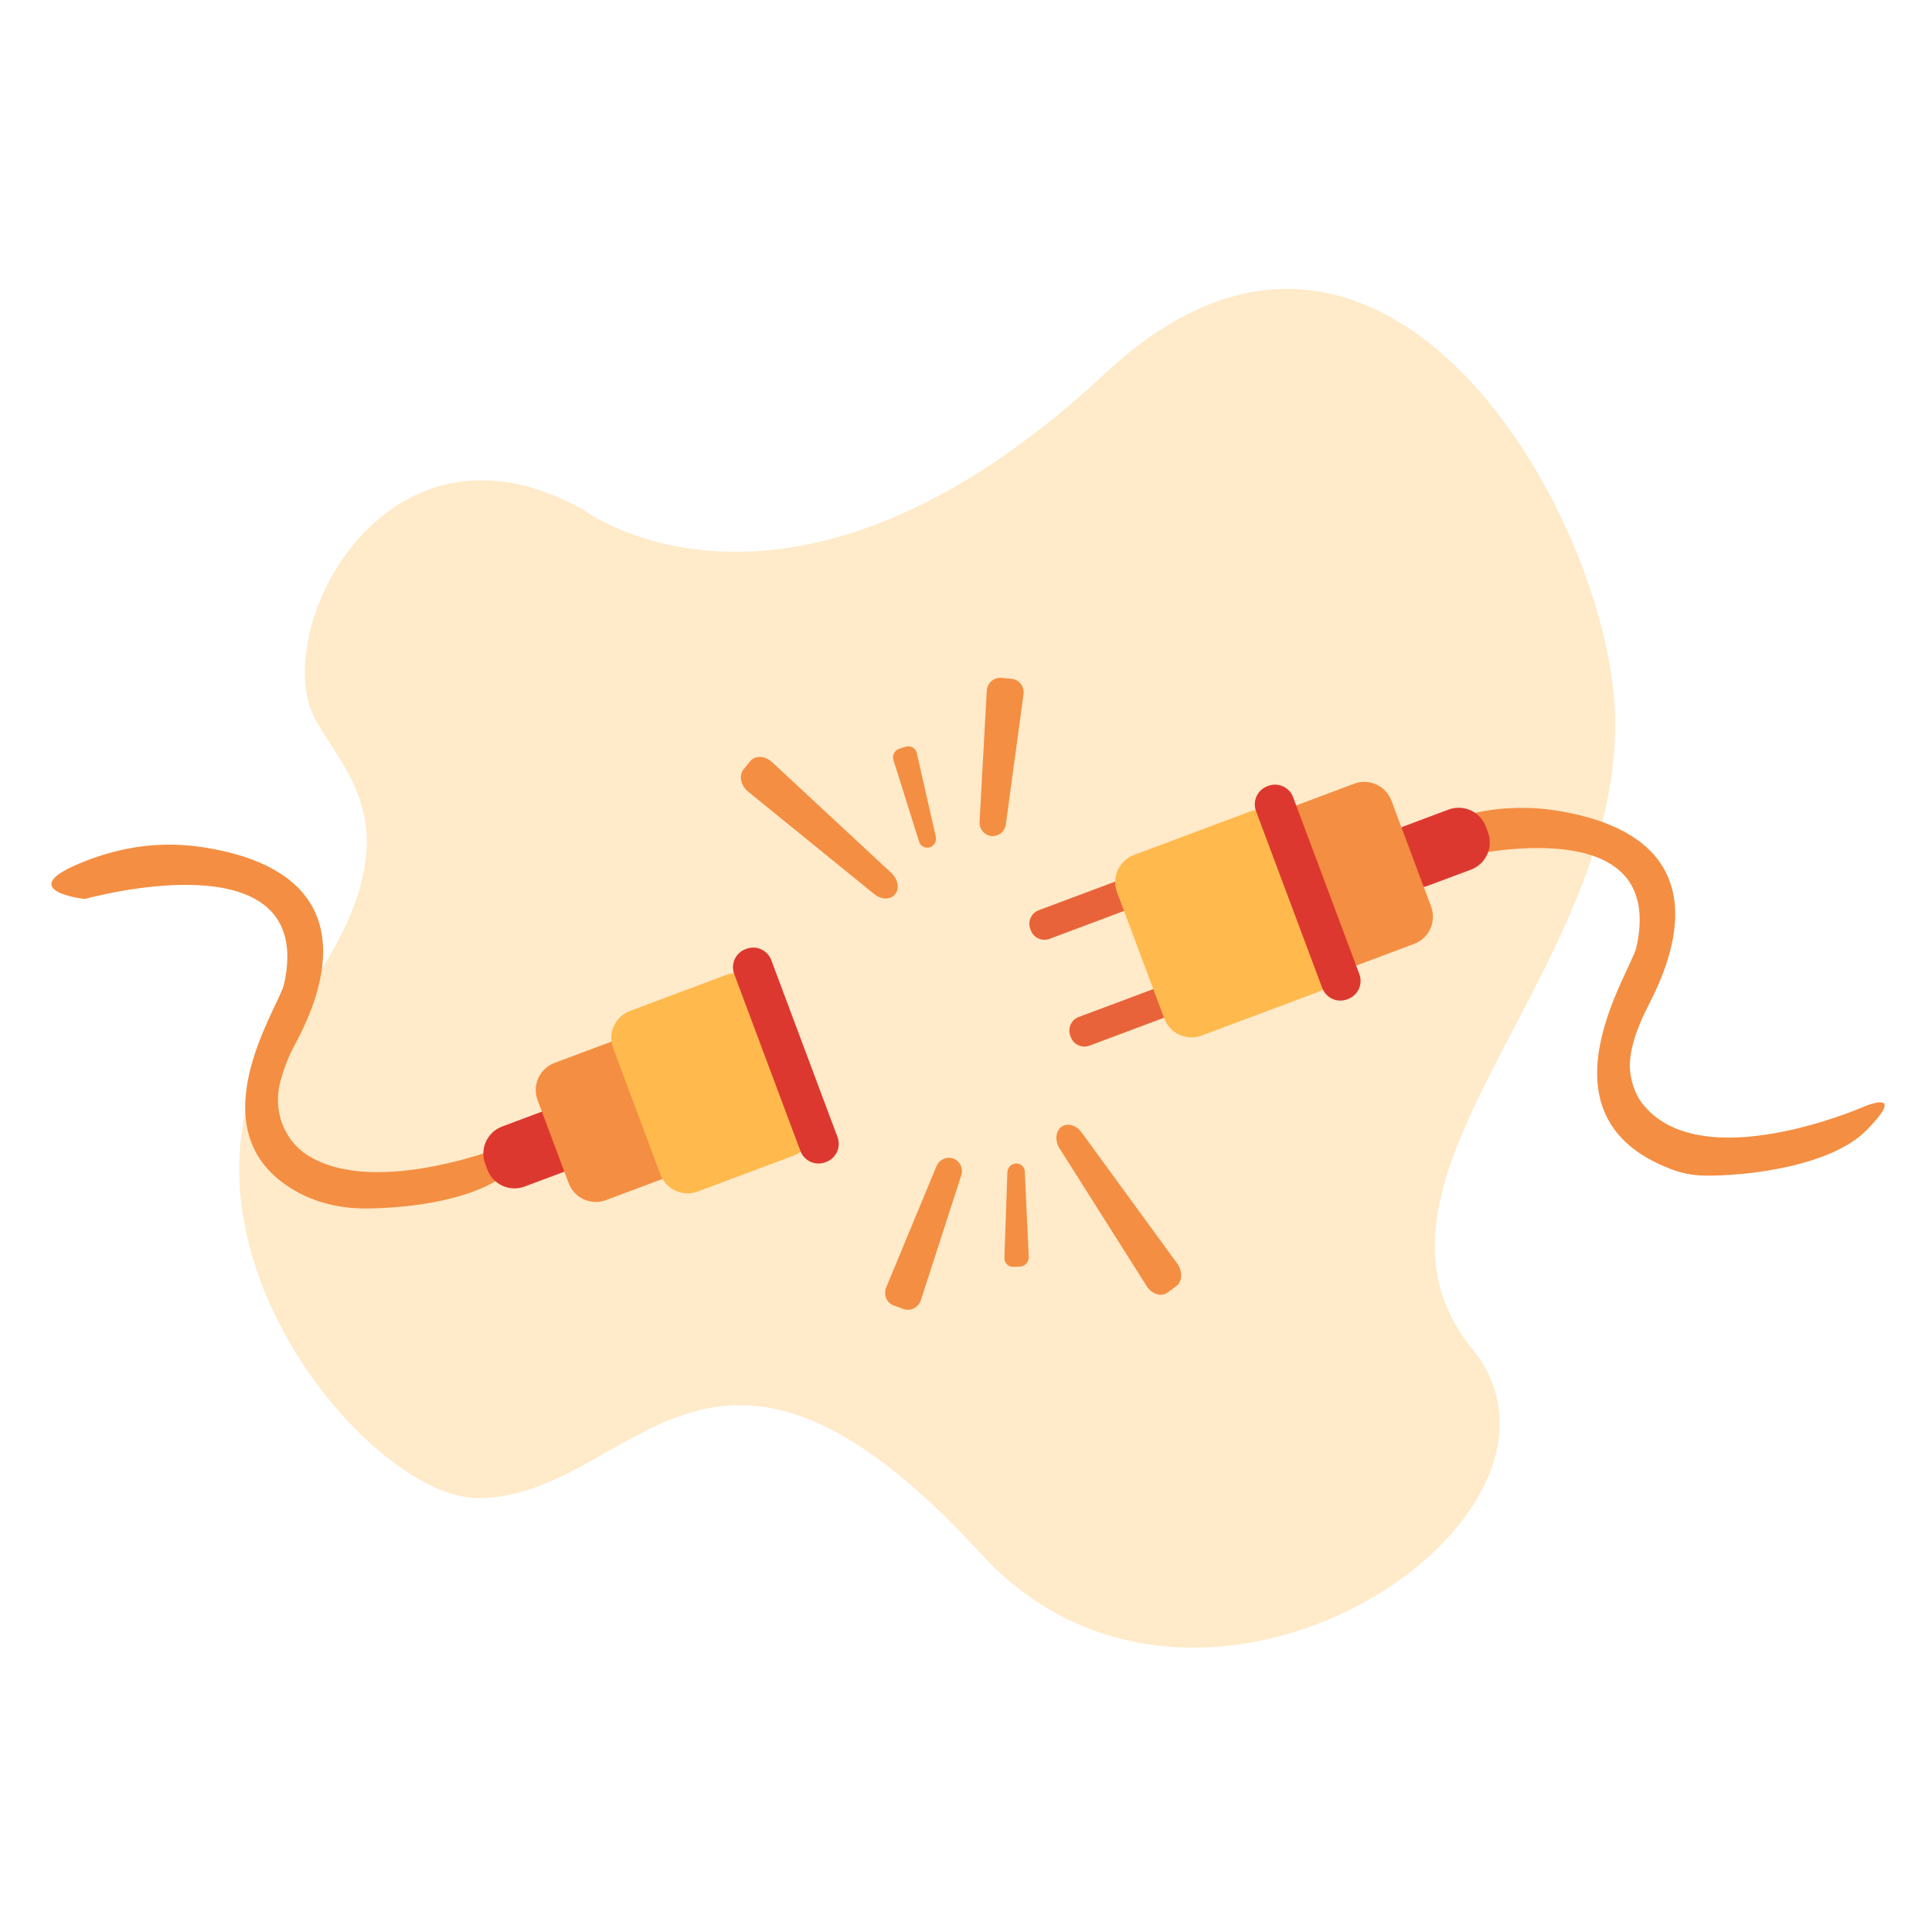 <svg width="499" height="499" viewBox="0 0 499 499" fill="none" xmlns="http://www.w3.org/2000/svg">
<path d="M150.692 131.675C150.692 131.675 204.199 172.28 285.542 96.357C357.783 28.932 416.77 135.314 417.183 186.258C417.718 252.251 344.941 305.055 380.259 348.4C415.578 391.745 310.219 463.323 253.435 401.377C182.799 324.319 163.663 386.929 123.4 386.929C94.504 386.929 35.176 315.128 75.239 261.71C108.952 216.76 90.566 201.842 81.662 186.258C68.818 163.783 99.32 102.779 150.692 131.675Z" fill="#FFB94C" fill-opacity="0.3"/>
<path d="M365.503 221.404C368.379 222.473 371.523 222.544 374.513 221.858C387.042 218.982 430.121 211.368 422.635 244.75C421.005 251.374 395.774 288.466 431.706 302.006C434.338 303.01 437.123 303.559 439.94 303.627C451.003 303.855 472.926 301.243 482.101 291.903C493.185 280.621 481.076 285.971 481.076 285.971C481.076 285.971 438.939 304.359 424.055 284.851C422.398 282.68 421.344 279.527 421.042 276.813C420.518 272.108 422.607 265.89 425.352 260.476C429.067 253.15 446.902 220.193 408.18 210.593C399.26 208.468 386.304 206.56 369.598 213.594C359.854 217.696 362.012 220.107 365.503 221.404Z" fill="#F48E42"/>
<path d="M374.126 209.101L362.91 213.299C359.039 214.748 357.075 219.061 358.524 222.932L359.08 224.418C360.529 228.289 364.842 230.253 368.714 228.804L379.929 224.607C383.801 223.158 385.765 218.845 384.316 214.973L383.76 213.488C382.311 209.616 377.998 207.652 374.126 209.101Z" fill="#DD382F"/>
<path d="M305.282 221.247L268.294 235.09C266.358 235.815 265.376 237.971 266.101 239.907L266.247 240.296C266.971 242.232 269.128 243.214 271.063 242.489L308.052 228.646C309.987 227.922 310.969 225.765 310.245 223.829L310.099 223.44C309.375 221.504 307.218 220.522 305.282 221.247Z" fill="#E86339"/>
<path d="M315.607 248.829L278.618 262.673C276.683 263.397 275.701 265.554 276.425 267.489L276.571 267.879C277.295 269.815 279.452 270.796 281.388 270.072L318.376 256.229C320.312 255.504 321.294 253.348 320.569 251.412L320.423 251.022C319.699 249.087 317.542 248.105 315.607 248.829Z" fill="#E86339"/>
<path d="M349.756 202.424L319.778 213.643C315.906 215.092 313.942 219.406 315.391 223.277L325.626 250.624C327.075 254.496 331.388 256.46 335.26 255.011L365.238 243.791C369.11 242.342 371.074 238.029 369.625 234.157L359.39 206.81C357.941 202.939 353.627 200.975 349.756 202.424Z" fill="#F48E42"/>
<path d="M322.875 209.598L292.897 220.818C289.025 222.267 287.061 226.58 288.51 230.452L300.721 263.078C302.17 266.949 306.483 268.913 310.355 267.464L340.333 256.245C344.205 254.796 346.168 250.482 344.719 246.611L332.509 213.985C331.06 210.113 326.747 208.149 322.875 209.598Z" fill="#FFB94C"/>
<path d="M327.567 202.977L327.332 203.065C324.751 204.031 323.441 206.906 324.407 209.487L341.513 255.193C342.479 257.774 345.355 259.084 347.936 258.118L348.171 258.03C350.752 257.064 352.061 254.188 351.095 251.607L333.989 205.901C333.023 203.32 330.148 202.011 327.567 202.977Z" fill="#DD382F"/>
<path d="M21.888 232.199C21.888 232.199 82.095 215.28 73.354 254.261C71.836 260.429 49.985 292.187 76.013 307.436C81.602 310.71 88.051 312.16 94.528 312.126C106.14 312.066 124.55 309.831 132.82 301.413C143.904 290.13 131.795 295.481 131.795 295.481C131.795 295.481 97.218 309.704 79.429 298.366C73.355 294.495 70.601 286.999 72.251 279.988C73.094 276.505 74.378 273.144 76.071 269.986C79.94 262.74 97.621 229.703 58.898 220.102C49.978 217.978 37.023 216.069 20.317 223.103C3.612 230.136 21.888 232.199 21.888 232.199Z" fill="#F48E42"/>
<path d="M140.915 286.758L129.7 290.955C125.828 292.404 123.864 296.718 125.313 300.589L125.869 302.075C127.318 305.946 131.631 307.91 135.503 306.461L146.718 302.264C150.59 300.815 152.554 296.501 151.105 292.63L150.549 291.144C149.1 287.273 144.787 285.309 140.915 286.758Z" fill="#DD382F"/>
<path d="M159.864 268.305L143.243 274.526C139.371 275.975 137.407 280.288 138.856 284.16L146.871 305.576C148.32 309.447 152.633 311.411 156.505 309.962L173.127 303.741C176.998 302.292 178.962 297.979 177.513 294.107L169.498 272.692C168.049 268.82 163.736 266.856 159.864 268.305Z" fill="#F48E42"/>
<path d="M187.536 251.817L162.748 261.095C158.877 262.544 156.913 266.857 158.362 270.728L170.573 303.355C172.022 307.226 176.335 309.19 180.206 307.741L204.994 298.464C208.866 297.015 210.83 292.702 209.381 288.83L197.17 256.204C195.721 252.332 191.408 250.368 187.536 251.817Z" fill="#FFB94C"/>
<path d="M192.787 245.06L192.552 245.148C189.971 246.114 188.662 248.99 189.628 251.571L206.734 297.277C207.7 299.858 210.575 301.167 213.157 300.201L213.392 300.113C215.973 299.147 217.282 296.272 216.316 293.691L199.21 247.985C198.244 245.404 195.368 244.094 192.787 245.06Z" fill="#DD382F"/>
<path d="M256.084 215.942C255.191 215.843 254.371 215.401 253.798 214.71C253.224 214.019 252.941 213.133 253.008 212.237L254.857 178.455C254.968 176.437 256.672 174.904 258.605 175.082L261.3 175.331C263.234 175.51 264.618 177.327 264.348 179.331L259.803 212.864C259.699 213.757 259.254 214.576 258.561 215.149C257.868 215.722 256.981 216.007 256.084 215.942Z" fill="#F48E42"/>
<path d="M240.114 218.855C239.836 218.937 239.545 218.963 239.258 218.932C238.97 218.901 238.691 218.814 238.437 218.675C238.183 218.536 237.959 218.349 237.777 218.124C237.596 217.898 237.46 217.64 237.379 217.362L230.774 196.347C230.582 195.75 230.635 195.1 230.921 194.542C231.207 193.983 231.703 193.561 232.3 193.367L234.01 192.851C234.304 192.766 234.612 192.742 234.915 192.781C235.218 192.821 235.51 192.922 235.771 193.08C236.033 193.238 236.259 193.448 236.436 193.698C236.612 193.947 236.735 194.231 236.796 194.53L241.691 216.061C241.828 216.64 241.741 217.249 241.449 217.766C241.157 218.284 240.68 218.673 240.114 218.855Z" fill="#F48E42"/>
<path d="M231.201 230.973C230.018 232.44 227.638 232.422 225.806 230.934L193.279 204.506C191.336 202.928 190.762 200.315 192.018 198.76L193.768 196.593C195.023 195.038 197.602 195.165 199.44 196.873L230.218 225.468C231.951 227.079 232.385 229.507 231.201 230.973Z" fill="#F48E42"/>
<path d="M246.237 299.233C247.075 299.556 247.755 300.193 248.133 301.007C248.511 301.822 248.558 302.751 248.265 303.6L237.849 335.789C237.227 337.712 235.188 338.758 233.364 338.093L230.821 337.164C228.997 336.497 228.121 334.386 228.896 332.518L241.854 301.259C242.183 300.421 242.822 299.743 243.639 299.366C244.456 298.988 245.386 298.941 246.237 299.233Z" fill="#F48E42"/>
<path d="M262.422 300.495C262.711 300.487 262.999 300.536 263.27 300.639C263.54 300.743 263.787 300.898 263.998 301.097C264.208 301.296 264.377 301.535 264.495 301.799C264.613 302.063 264.678 302.348 264.686 302.637L265.704 324.642C265.737 325.269 265.521 325.883 265.101 326.35C264.682 326.817 264.094 327.099 263.468 327.133L261.682 327.196C261.377 327.203 261.073 327.148 260.79 327.032C260.507 326.917 260.251 326.744 260.038 326.524C259.825 326.305 259.66 326.044 259.553 325.757C259.447 325.471 259.4 325.166 259.418 324.86L260.184 302.794C260.2 302.2 260.439 301.633 260.854 301.207C261.269 300.781 261.828 300.527 262.422 300.495Z" fill="#F48E42"/>
<path d="M274.134 291.055C275.653 289.939 277.949 290.564 279.34 292.471L304.04 326.328C305.515 328.351 305.402 331.023 303.79 332.206L301.545 333.854C299.934 335.038 297.473 334.256 296.132 332.135L273.677 296.627C272.414 294.629 272.615 292.17 274.134 291.055Z" fill="#F48E42"/>
</svg>
